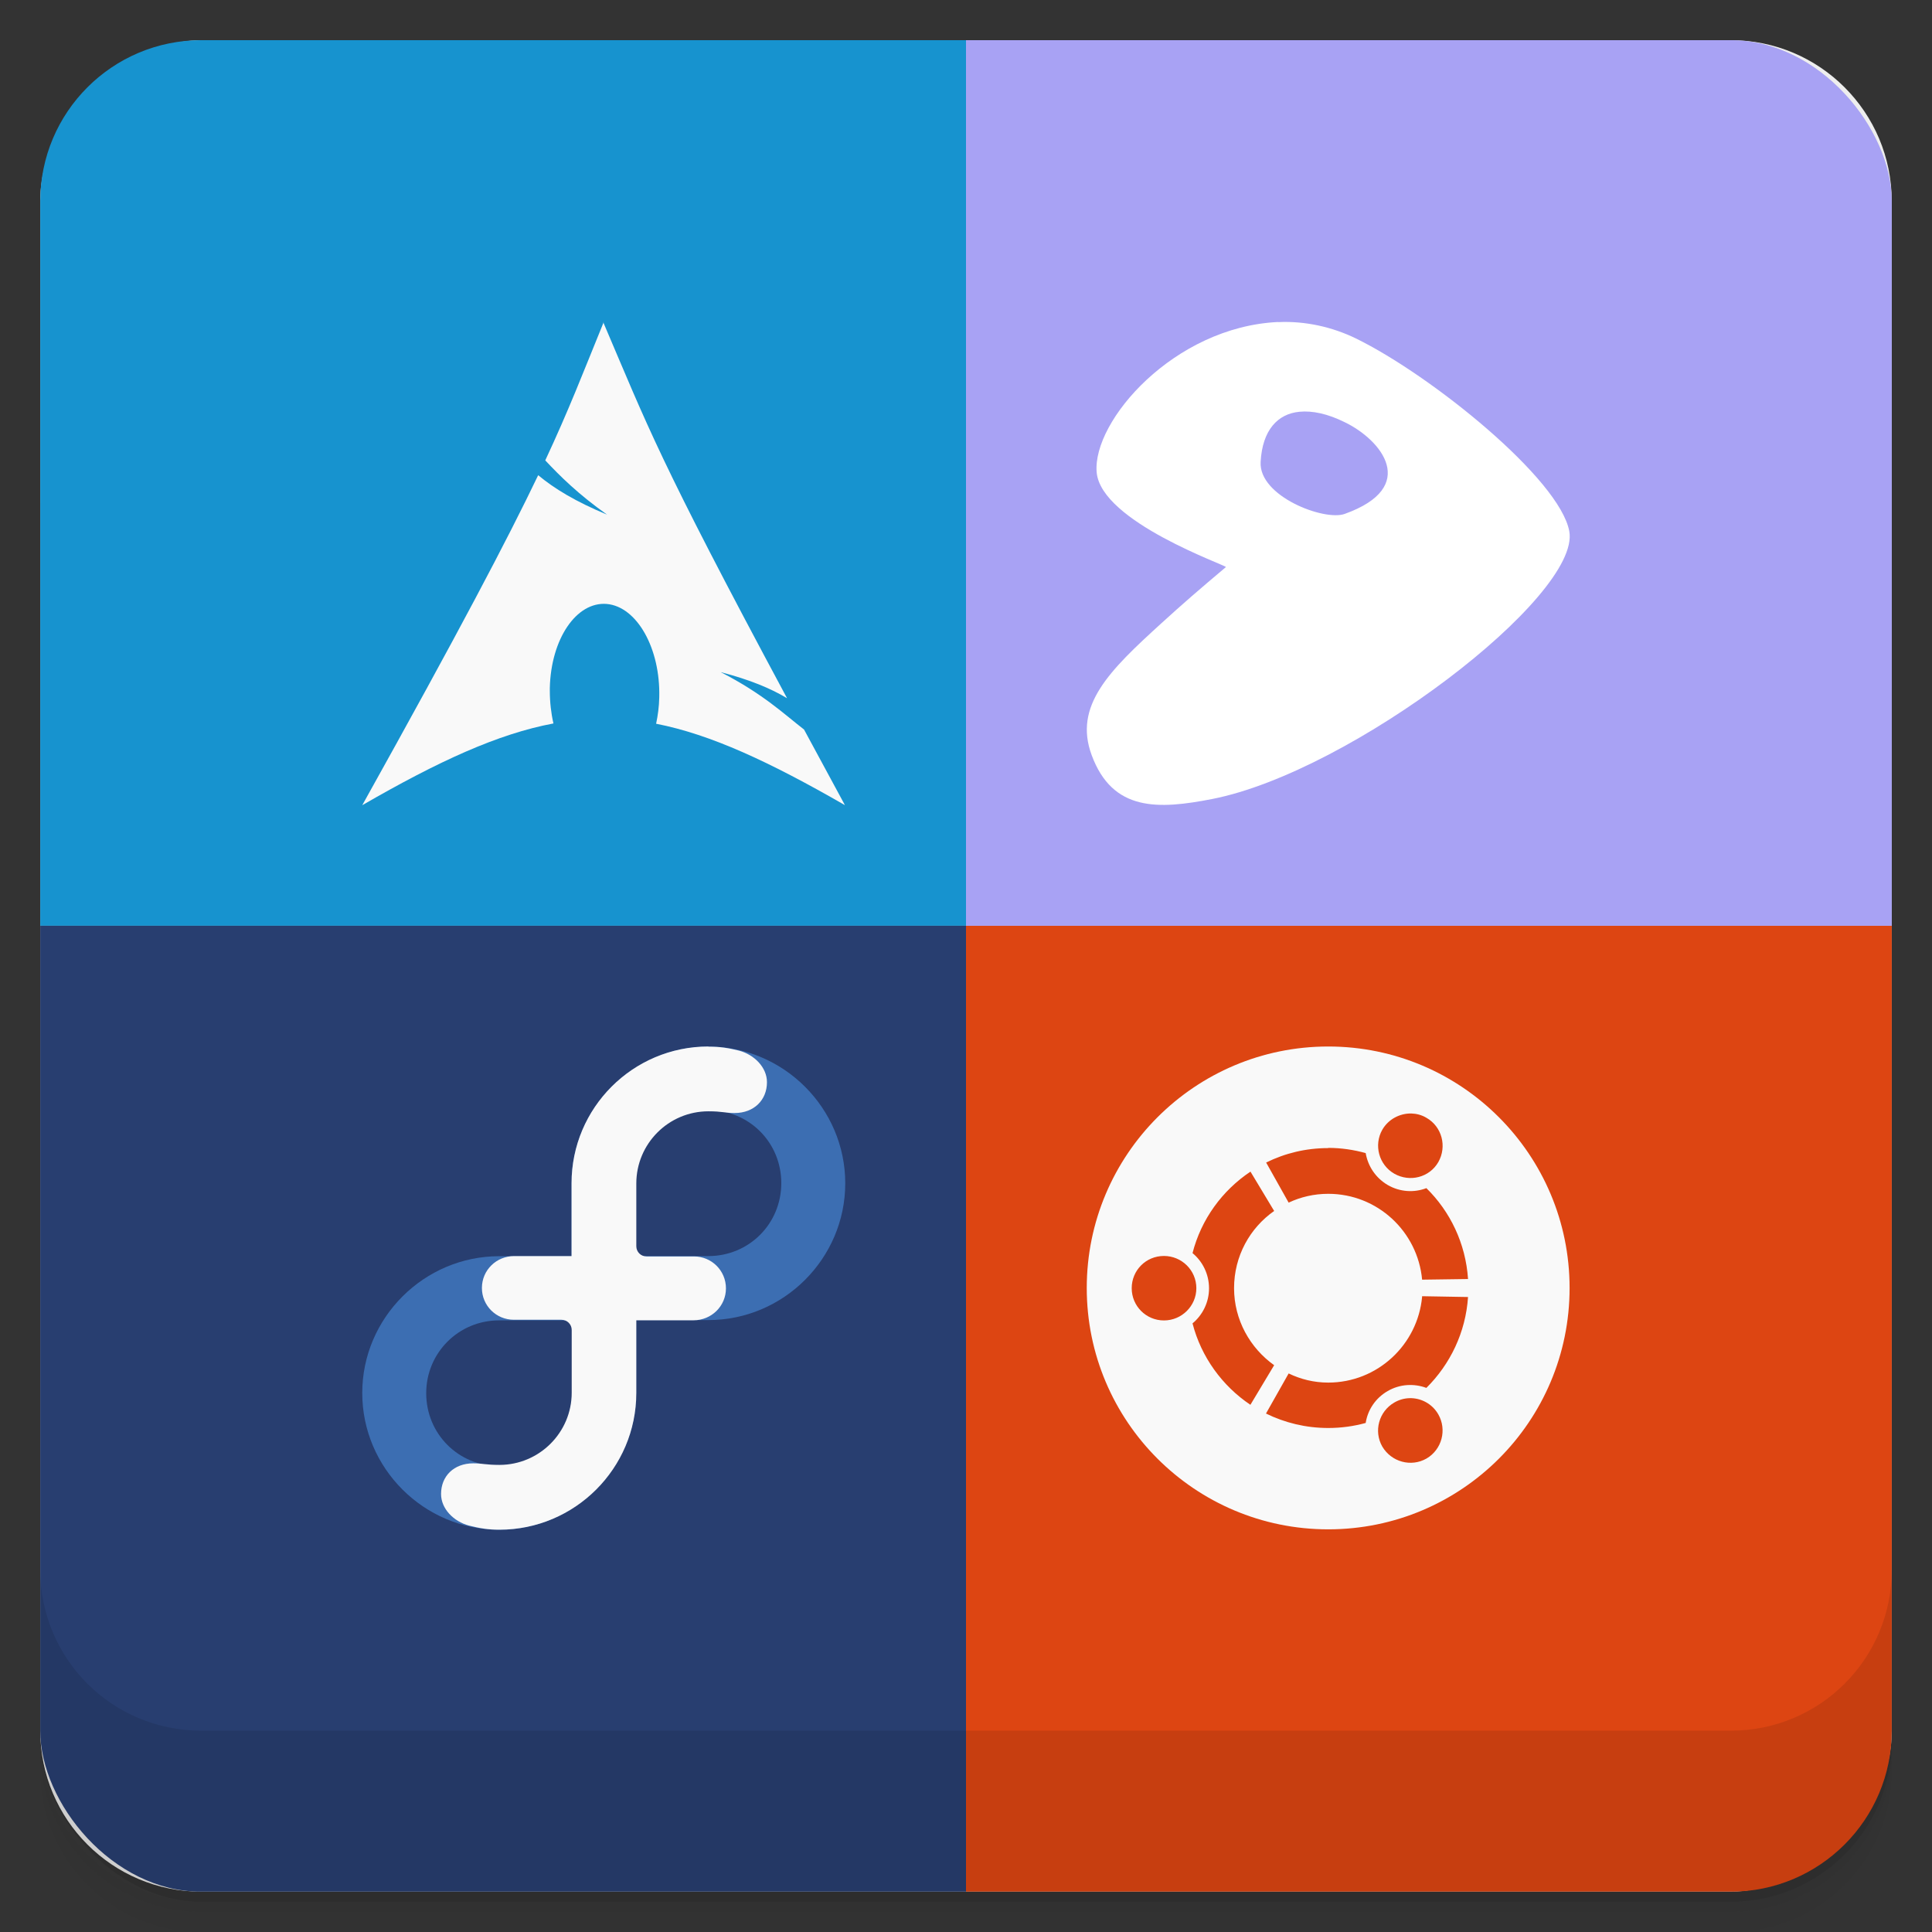 <svg viewBox="0 0 48 48"><rect x="0" y="0" width="48" height="48" fill="#333333" stroke="none"/><defs><linearGradient id="linearGradient3764" x1="1" x2="47" gradientUnits="userSpaceOnUse" gradientTransform="translate(-47.998,0.002)"><stop stop-color="#e4e4e4" stop-opacity="1"/><stop offset="1" stop-color="#eee" stop-opacity="1"/></linearGradient><clipPath id="clipPath-983765848"><g transform="translate(0,-1004.362)"><rect rx="4" y="1005.36" x="1" height="46" width="46" fill="#1890d0"/></g></clipPath><clipPath id="clipPath-004279988"><g transform="translate(0,-1004.362)"><rect rx="4" y="1005.36" x="1" height="46" width="46" fill="#1890d0"/></g></clipPath></defs><g><g transform="translate(0,-1004.362)"><path d="m 5 1006.36 c -2.216 0 -4 1.784 -4 4 l 0 37.25 c 0 2.216 1.784 4 4 4 l 38 0 c 2.216 0 4 -1.784 4 -4 l 0 -37.25 c 0 -2.216 -1.784 -4 -4 -4 l -38 0 z m -4 41.5 0 0.5 c 0 2.216 1.784 4 4 4 l 38 0 c 2.216 0 4 -1.784 4 -4 l 0 -0.5 c 0 2.216 -1.784 4 -4 4 l -38 0 c -2.216 0 -4 -1.784 -4 -4 z" opacity="0.02"/><path d="m 1 1047.61 0 0.25 c 0 2.216 1.784 4 4 4 l 38 0 c 2.216 0 4 -1.784 4 -4 l 0 -0.25 c 0 2.216 -1.784 4 -4 4 l -38 0 c -2.216 0 -4 -1.784 -4 -4 z" opacity="0.05"/><rect width="46" height="46" x="1" y="1005.61" rx="4" opacity="0.1"/></g></g><g><rect width="46" height="46" x="-46.998" y="1" rx="4" transform="matrix(0,-1,1,0,0,0)" fill="url(#linearGradient3764)" fill-opacity="1"/></g><g/><g><g clip-path="url(#clipPath-983765848)"><g opacity="0.1"><!-- color: #eeeeee --><g><path d="M 0 0 L 0 24 L 24 24 L 24 0 M 0 0 " stroke="none" fill-rule="evenodd" fill-opacity="1" fill="#000"/><path d="m 24 24 l 0 23.996 l 23.996 0 l 0 -23.996 m -23.996 0" stroke="none" fill-rule="evenodd" fill-opacity="1" fill="#000"/><path d="m 24 0 l 0 24 l 23.996 0 l 0 -24 m -23.996 0" stroke="none" fill-rule="evenodd" fill-opacity="1" fill="#000"/><path d="m 0 24 l 0 23.996 l 24 0 l 0 -23.996 m -24 0" stroke="none" fill-rule="evenodd" fill-opacity="1" fill="#000"/><path d="m 15 9 c -0.535 1.313 -0.859 2.164 -1.453 3.438 c 0.363 0.387 0.813 0.836 1.535 1.348 c -0.781 -0.324 -1.313 -0.648 -1.711 -0.98 c -0.762 1.59 -1.949 3.852 -4.371 8.199 c 1.902 -1.098 3.375 -1.773 4.75 -2.031 c -0.059 -0.258 -0.09 -0.531 -0.09 -0.816 l 0 -0.063 c 0.027 -1.219 0.66 -2.152 1.414 -2.09 c 0.75 0.066 1.336 1.102 1.305 2.32 c -0.004 0.23 -0.035 0.453 -0.078 0.656 c 1.359 0.266 2.816 0.945 4.691 2.023 c -0.367 -0.68 -0.699 -1.293 -1.016 -1.879 c -0.496 -0.383 -1.012 -0.883 -2.07 -1.426 c 0.723 0.188 1.246 0.406 1.648 0.648 c -3.207 -5.973 -3.465 -6.762 -4.566 -9.34 m 0.012 -0.008" stroke="none" fill-rule="evenodd" fill-opacity="1" fill="#000"/><path d="m 31.754 9 c -2.586 0.121 -4.613 2.457 -4.508 3.73 c 0.102 1.238 3.246 2.32 3.211 2.359 c -0.645 0.543 -1.066 0.906 -1.605 1.398 c -1.293 1.176 -2.184 2.047 -1.73 3.273 c 0.52 1.41 1.66 1.352 3 1.09 c 3.457 -0.68 9.156 -5.04 8.867 -6.648 c -0.234 -1.297 -3.418 -3.871 -5.301 -4.793 c -0.586 -0.285 -1.258 -0.438 -1.934 -0.406 m 0.531 2.227 c 0.324 -0.031 0.703 0.051 1.121 0.258 c 0.918 0.441 1.867 1.613 0 2.281 c -0.508 0.18 -2.137 -0.438 -2.086 -1.293 c 0.043 -0.793 0.426 -1.195 0.965 -1.246 m 0 0" stroke="none" fill-rule="evenodd" fill-opacity="1" fill="#000"/><path d="m 17.598 33.797 c 1.871 0 3.402 -1.531 3.402 -3.398 c 0 -1.867 -1.531 -3.398 -3.402 -3.398 c -1.867 0 -3.398 1.531 -3.398 3.398 l 0 3.398 m 3.398 -1.59 l -1.809 0 l 0 -1.813 c 0 -1.012 0.801 -1.813 1.809 -1.813 c 1.012 0 1.813 0.801 1.813 1.813 c 0 1.01 -0.801 1.813 -1.813 1.813 m 0 0" stroke="none" fill-rule="nonzero" fill-opacity="1" fill="#000"/><path d="m 12.402 32.21 c -1.867 0 -3.402 1.531 -3.402 3.398 c 0 1.867 1.531 3.398 3.402 3.398 c 1.867 0 3.402 -1.531 3.402 -3.398 l 0 -3.398 m -3.402 1.594 l 1.809 0 l 0 1.809 c 0 1.01 -0.801 1.813 -1.809 1.813 c -1.012 0 -1.813 -0.801 -1.813 -1.813 c 0 -1 0.801 -1.809 1.813 -1.809 m 0 0" stroke="none" fill-rule="nonzero" fill-opacity="1" fill="#000"/><path d="m 17.598 27 c -1.875 0 -3.398 1.523 -3.398 3.398 l 0 1.809 l -1.426 0 c -0.441 0 -0.801 0.348 -0.801 0.793 c 0 0.438 0.355 0.789 0.793 0.789 l 1.18 0 c 0.145 0 0.258 0.113 0.258 0.254 l 0 1.559 c 0 0.988 -0.805 1.793 -1.797 1.793 c -0.336 0 -0.418 -0.039 -0.648 -0.039 c -0.484 0 -0.801 0.32 -0.801 0.762 c 0 0.367 0.313 0.684 0.695 0.785 c 0.266 0.066 0.469 0.102 0.754 0.102 c 1.875 0 3.402 -1.523 3.402 -3.398 l 0 -1.805 l 1.422 0 c 0.445 0 0.805 -0.352 0.805 -0.793 c 0 -0.441 -0.355 -0.793 -0.793 -0.793 l -1.18 0 c -0.141 0 -0.254 -0.113 -0.254 -0.254 l 0 -1.559 c 0 -0.988 0.801 -1.793 1.793 -1.793 c 0.34 0 0.418 0.043 0.648 0.043 c 0.484 0 0.805 -0.324 0.805 -0.766 c 0 -0.367 -0.313 -0.684 -0.695 -0.785 c -0.266 -0.066 -0.469 -0.098 -0.754 -0.098 m -0.008 -0.004" stroke="none" fill-rule="nonzero" fill-opacity="1" fill="#000"/><path d="m 33 27 c -3.313 0 -6 2.688 -6 6 c 0 3.313 2.688 5.996 6 5.996 c 3.313 0 5.996 -2.684 5.996 -5.996 c 0 -3.313 -2.684 -6 -5.996 -6 m 2.063 1.664 c 0.125 0.004 0.258 0.035 0.379 0.109 c 0.383 0.219 0.512 0.711 0.293 1.098 c -0.219 0.383 -0.711 0.508 -1.094 0.289 c -0.383 -0.219 -0.516 -0.711 -0.297 -1.094 c 0.152 -0.262 0.434 -0.406 0.719 -0.402 m -2.063 0.855 c 0.32 0 0.633 0.047 0.93 0.129 c 0.055 0.32 0.242 0.613 0.547 0.793 c 0.305 0.176 0.656 0.195 0.961 0.078 c 0.59 0.578 0.977 1.375 1.035 2.258 l -1.141 0.016 c -0.109 -1.195 -1.109 -2.133 -2.332 -2.133 c -0.352 0 -0.684 0.078 -0.984 0.219 l -0.559 -0.996 c 0.465 -0.23 0.984 -0.359 1.543 -0.359 m -1.934 0.582 l 0.59 0.98 c -0.602 0.422 -0.996 1.121 -0.996 1.918 c 0 0.789 0.398 1.488 0.996 1.914 l -0.59 0.984 c -0.699 -0.469 -1.223 -1.188 -1.438 -2.023 c 0.25 -0.207 0.41 -0.523 0.41 -0.871 c 0 -0.352 -0.16 -0.668 -0.41 -0.875 c 0.215 -0.84 0.738 -1.555 1.438 -2.023 m -2.148 2.094 c 0.441 0 0.805 0.355 0.805 0.801 c 0 0.441 -0.363 0.801 -0.805 0.801 c -0.445 0 -0.801 -0.359 -0.801 -0.801 c 0 -0.445 0.355 -0.801 0.801 -0.801 m 6.414 1 l 1.141 0.02 c -0.059 0.883 -0.445 1.672 -1.035 2.258 c -0.305 -0.113 -0.656 -0.098 -0.961 0.078 c -0.305 0.176 -0.496 0.469 -0.547 0.793 c -0.297 0.082 -0.609 0.125 -0.93 0.125 c -0.555 0 -1.078 -0.129 -1.547 -0.359 l 0.563 -0.996 c 0.301 0.145 0.629 0.227 0.984 0.227 c 1.223 0 2.223 -0.941 2.332 -2.133 m -0.313 2.52 c 0.281 -0.008 0.563 0.137 0.715 0.402 c 0.219 0.383 0.09 0.875 -0.293 1.098 c -0.383 0.219 -0.871 0.086 -1.098 -0.297 c -0.219 -0.383 -0.086 -0.871 0.297 -1.094 c 0.121 -0.07 0.246 -0.105 0.379 -0.109 m 0 0" stroke="none" fill-rule="nonzero" fill-opacity="1" fill="#000"/></g></g></g></g><g><g clip-path="url(#clipPath-004279988)"><g transform="translate(0,-1)"><!-- color: #eeeeee --><g><path d="M 0 0 L 0 24 L 24 24 L 24 0 M 0 0 " fill="#1793cf" stroke="none" fill-rule="evenodd" fill-opacity="1"/><path d="m 24 24 l 0 23.996 l 23.996 0 l 0 -23.996 m -23.996 0" fill="#dd4512" stroke="none" fill-rule="evenodd" fill-opacity="1"/><path d="m 24 0 l 0 24 l 23.996 0 l 0 -24 m -23.996 0" fill="#a8a2f4" stroke="none" fill-rule="evenodd" fill-opacity="1"/><path d="m 0 24 l 0 23.996 l 24 0 l 0 -23.996 m -24 0" fill="#283e70" stroke="none" fill-rule="evenodd" fill-opacity="1"/><path d="m 15 9 c -0.535 1.313 -0.859 2.164 -1.453 3.438 c 0.363 0.387 0.813 0.836 1.535 1.348 c -0.781 -0.324 -1.313 -0.648 -1.711 -0.98 c -0.762 1.59 -1.949 3.852 -4.371 8.199 c 1.902 -1.098 3.375 -1.773 4.75 -2.031 c -0.059 -0.258 -0.09 -0.531 -0.09 -0.816 l 0 -0.063 c 0.027 -1.219 0.66 -2.152 1.414 -2.09 c 0.75 0.066 1.336 1.102 1.305 2.32 c -0.004 0.23 -0.035 0.453 -0.078 0.656 c 1.359 0.266 2.816 0.945 4.691 2.023 c -0.367 -0.68 -0.699 -1.293 -1.016 -1.879 c -0.496 -0.383 -1.012 -0.883 -2.07 -1.426 c 0.723 0.188 1.246 0.406 1.648 0.648 c -3.207 -5.973 -3.465 -6.762 -4.566 -9.34 m 0.012 -0.008" fill="#f9f9f9" stroke="none" fill-rule="evenodd" fill-opacity="1"/><path d="m 31.754 9 c -2.586 0.121 -4.613 2.457 -4.508 3.73 c 0.102 1.238 3.246 2.32 3.211 2.359 c -0.645 0.543 -1.066 0.906 -1.605 1.398 c -1.293 1.176 -2.184 2.047 -1.73 3.273 c 0.52 1.41 1.66 1.352 3 1.09 c 3.457 -0.68 9.156 -5.04 8.867 -6.648 c -0.234 -1.297 -3.418 -3.871 -5.301 -4.793 c -0.586 -0.285 -1.258 -0.438 -1.934 -0.406 m 0.531 2.227 c 0.324 -0.031 0.703 0.051 1.121 0.258 c 0.918 0.441 1.867 1.613 0 2.281 c -0.508 0.18 -2.137 -0.438 -2.086 -1.293 c 0.043 -0.793 0.426 -1.195 0.965 -1.246 m 0 0" fill="#fff" stroke="none" fill-rule="evenodd" fill-opacity="1"/><path d="m 17.598 33.797 c 1.871 0 3.402 -1.531 3.402 -3.398 c 0 -1.867 -1.531 -3.398 -3.402 -3.398 c -1.867 0 -3.398 1.531 -3.398 3.398 l 0 3.398 m 3.398 -1.59 l -1.809 0 l 0 -1.813 c 0 -1.012 0.801 -1.813 1.809 -1.813 c 1.012 0 1.813 0.801 1.813 1.813 c 0 1.01 -0.801 1.813 -1.813 1.813 m 0 0" fill="#3c6eb2" stroke="none" fill-rule="nonzero" fill-opacity="1"/><path d="m 12.402 32.21 c -1.867 0 -3.402 1.531 -3.402 3.398 c 0 1.867 1.531 3.398 3.402 3.398 c 1.867 0 3.402 -1.531 3.402 -3.398 l 0 -3.398 m -3.402 1.594 l 1.809 0 l 0 1.809 c 0 1.01 -0.801 1.813 -1.809 1.813 c -1.012 0 -1.813 -0.801 -1.813 -1.813 c 0 -1 0.801 -1.809 1.813 -1.809 m 0 0" fill="#3c6eb2" stroke="none" fill-rule="nonzero" fill-opacity="1"/><path d="m 17.598 27 c -1.875 0 -3.398 1.523 -3.398 3.398 l 0 1.809 l -1.426 0 c -0.441 0 -0.801 0.348 -0.801 0.793 c 0 0.438 0.355 0.789 0.793 0.789 l 1.18 0 c 0.145 0 0.258 0.113 0.258 0.254 l 0 1.559 c 0 0.988 -0.805 1.793 -1.797 1.793 c -0.336 0 -0.418 -0.039 -0.648 -0.039 c -0.484 0 -0.801 0.32 -0.801 0.762 c 0 0.367 0.313 0.684 0.695 0.785 c 0.266 0.066 0.469 0.102 0.754 0.102 c 1.875 0 3.402 -1.523 3.402 -3.398 l 0 -1.805 l 1.422 0 c 0.445 0 0.805 -0.352 0.805 -0.793 c 0 -0.441 -0.355 -0.793 -0.793 -0.793 l -1.18 0 c -0.141 0 -0.254 -0.113 -0.254 -0.254 l 0 -1.559 c 0 -0.988 0.801 -1.793 1.793 -1.793 c 0.34 0 0.418 0.043 0.648 0.043 c 0.484 0 0.805 -0.324 0.805 -0.766 c 0 -0.367 -0.313 -0.684 -0.695 -0.785 c -0.266 -0.066 -0.469 -0.098 -0.754 -0.098 m -0.008 -0.004" fill="#f9f9f9" stroke="none" fill-rule="nonzero" fill-opacity="1"/><path d="m 33 27 c -3.313 0 -6 2.688 -6 6 c 0 3.313 2.688 5.996 6 5.996 c 3.313 0 5.996 -2.684 5.996 -5.996 c 0 -3.313 -2.684 -6 -5.996 -6 m 2.063 1.664 c 0.125 0.004 0.258 0.035 0.379 0.109 c 0.383 0.219 0.512 0.711 0.293 1.098 c -0.219 0.383 -0.711 0.508 -1.094 0.289 c -0.383 -0.219 -0.516 -0.711 -0.297 -1.094 c 0.152 -0.262 0.434 -0.406 0.719 -0.402 m -2.063 0.855 c 0.32 0 0.633 0.047 0.93 0.129 c 0.055 0.32 0.242 0.613 0.547 0.793 c 0.305 0.176 0.656 0.195 0.961 0.078 c 0.59 0.578 0.977 1.375 1.035 2.258 l -1.141 0.016 c -0.109 -1.195 -1.109 -2.133 -2.332 -2.133 c -0.352 0 -0.684 0.078 -0.984 0.219 l -0.559 -0.996 c 0.465 -0.23 0.984 -0.359 1.543 -0.359 m -1.934 0.582 l 0.59 0.98 c -0.602 0.422 -0.996 1.121 -0.996 1.918 c 0 0.789 0.398 1.488 0.996 1.914 l -0.59 0.984 c -0.699 -0.469 -1.223 -1.188 -1.438 -2.023 c 0.25 -0.207 0.41 -0.523 0.41 -0.871 c 0 -0.352 -0.16 -0.668 -0.41 -0.875 c 0.215 -0.84 0.738 -1.555 1.438 -2.023 m -2.148 2.094 c 0.441 0 0.805 0.355 0.805 0.801 c 0 0.441 -0.363 0.801 -0.805 0.801 c -0.445 0 -0.801 -0.359 -0.801 -0.801 c 0 -0.445 0.355 -0.801 0.801 -0.801 m 6.414 1 l 1.141 0.02 c -0.059 0.883 -0.445 1.672 -1.035 2.258 c -0.305 -0.113 -0.656 -0.098 -0.961 0.078 c -0.305 0.176 -0.496 0.469 -0.547 0.793 c -0.297 0.082 -0.609 0.125 -0.93 0.125 c -0.555 0 -1.078 -0.129 -1.547 -0.359 l 0.563 -0.996 c 0.301 0.145 0.629 0.227 0.984 0.227 c 1.223 0 2.223 -0.941 2.332 -2.133 m -0.313 2.52 c 0.281 -0.008 0.563 0.137 0.715 0.402 c 0.219 0.383 0.09 0.875 -0.293 1.098 c -0.383 0.219 -0.871 0.086 -1.098 -0.297 c -0.219 -0.383 -0.086 -0.871 0.297 -1.094 c 0.121 -0.07 0.246 -0.105 0.379 -0.109 m 0 0" fill="#f9f9f9" stroke="none" fill-rule="nonzero" fill-opacity="1"/></g></g></g></g><g><g transform="translate(0,-1004.362)"><path d="m 1 1043.36 0 4 c 0 2.216 1.784 4 4 4 l 38 0 c 2.216 0 4 -1.784 4 -4 l 0 -4 c 0 2.216 -1.784 4 -4 4 l -38 0 c -2.216 0 -4 -1.784 -4 -4 z" opacity="0.1"/></g></g></svg>